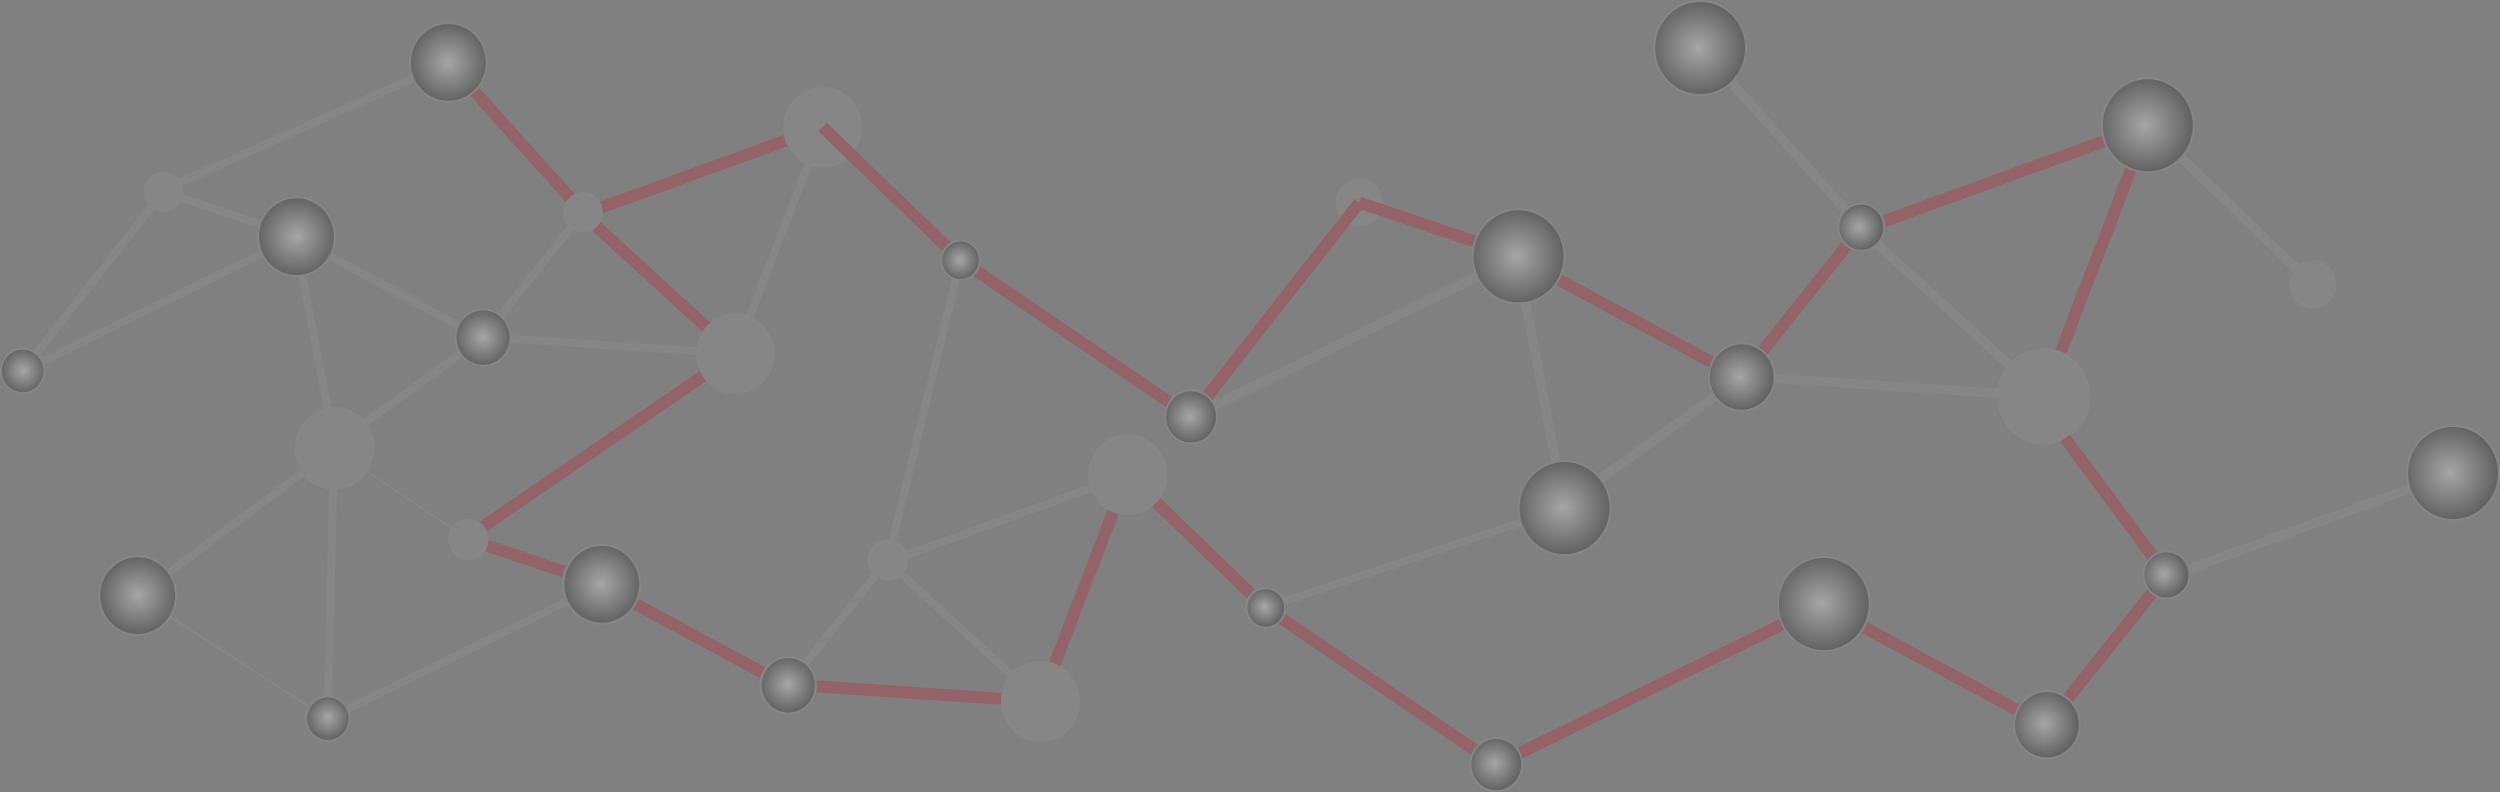 <?xml version="1.0" encoding="UTF-8"?><svg id="Layer_1" xmlns="http://www.w3.org/2000/svg" xmlns:xlink="http://www.w3.org/1999/xlink" viewBox="0 0 980.78 310.75"><rect x="0" y="0" width="980.78" height="310.75" fill="#808080" stroke="none"/><defs><style>.cls-1{stroke-width:.46px;}.cls-1,.cls-2,.cls-3,.cls-4,.cls-5,.cls-6,.cls-7,.cls-8,.cls-9,.cls-10,.cls-11,.cls-12,.cls-13,.cls-14,.cls-15,.cls-16,.cls-17,.cls-18,.cls-19,.cls-20,.cls-21,.cls-22,.cls-23,.cls-24,.cls-25,.cls-26,.cls-27,.cls-28,.cls-29,.cls-30,.cls-31,.cls-32,.cls-33,.cls-34,.cls-35,.cls-36,.cls-37,.cls-38,.cls-39{stroke-miterlimit:10;}.cls-1,.cls-3,.cls-4,.cls-5,.cls-6,.cls-7,.cls-8,.cls-9,.cls-10,.cls-11,.cls-12,.cls-13,.cls-14,.cls-15,.cls-16,.cls-17,.cls-18,.cls-19,.cls-20,.cls-21,.cls-22,.cls-23,.cls-24,.cls-25,.cls-26,.cls-27,.cls-28,.cls-29,.cls-30,.cls-31,.cls-32,.cls-33,.cls-34,.cls-35,.cls-36,.cls-37,.cls-38,.cls-39{stroke:#929497;}.cls-1,.cls-3,.cls-4,.cls-8,.cls-9{fill:#929497;}.cls-2{stroke:#be1e2d;stroke-width:4.69px;}.cls-2,.cls-6,.cls-7{fill:none;}.cls-3{stroke-width:.39px;}.cls-4{stroke-width:.44px;}.cls-5{fill:url(#radial-gradient);}.cls-5,.cls-9,.cls-10,.cls-11,.cls-12,.cls-13,.cls-14,.cls-15,.cls-16,.cls-17,.cls-18,.cls-19,.cls-20,.cls-21,.cls-22,.cls-23,.cls-24,.cls-25,.cls-26,.cls-27,.cls-28,.cls-29,.cls-30,.cls-31,.cls-32,.cls-33,.cls-34,.cls-35,.cls-36,.cls-37,.cls-38,.cls-39{stroke-width:.78px;}.cls-6{stroke-width:3.1px;}.cls-7{stroke-width:3.71px;}.cls-8{stroke-width:.93px;}.cls-40{opacity:.3;}.cls-10{fill:url(#radial-gradient-24);}.cls-11{fill:url(#radial-gradient-29);}.cls-12{fill:url(#radial-gradient-28);}.cls-13{fill:url(#radial-gradient-22);}.cls-14{fill:url(#radial-gradient-27);}.cls-15{fill:url(#radial-gradient-26);}.cls-16{fill:url(#radial-gradient-23);}.cls-17{fill:url(#radial-gradient-31);}.cls-18{fill:url(#radial-gradient-30);}.cls-19{fill:url(#radial-gradient-20);}.cls-20{fill:url(#radial-gradient-21);}.cls-21{fill:url(#radial-gradient-25);}.cls-22{fill:url(#radial-gradient-19);}.cls-23{fill:url(#radial-gradient-10);}.cls-24{fill:url(#radial-gradient-11);}.cls-25{fill:url(#radial-gradient-17);}.cls-26{fill:url(#radial-gradient-18);}.cls-27{fill:url(#radial-gradient-15);}.cls-28{fill:url(#radial-gradient-12);}.cls-29{fill:url(#radial-gradient-16);}.cls-30{fill:url(#radial-gradient-13);}.cls-31{fill:url(#radial-gradient-14);}.cls-32{fill:url(#radial-gradient-3);}.cls-33{fill:url(#radial-gradient-5);}.cls-34{fill:url(#radial-gradient-9);}.cls-35{fill:url(#radial-gradient-6);}.cls-36{fill:url(#radial-gradient-7);}.cls-37{fill:url(#radial-gradient-4);}.cls-38{fill:url(#radial-gradient-8);}.cls-39{fill:url(#radial-gradient-2);}</style><radialGradient id="radial-gradient" cx="7.04" cy="183.4" fx="7.04" fy="183.4" r="30.23" gradientTransform="translate(152.15 58.01) scale(.74)" gradientUnits="userSpaceOnUse"><stop offset="0" stop-color="#fff"/><stop offset=".95" stop-color="#2d2b2c"/><stop offset="1" stop-color="#231f20"/></radialGradient><radialGradient id="radial-gradient-2" cx="-82.18" cy="269.52" fx="-82.18" fy="269.52" r="42.33" xlink:href="#radial-gradient"/><radialGradient id="radial-gradient-3" cx="40.54" cy="266.52" fx="40.54" fy="266.52" r="57.08" xlink:href="#radial-gradient"/><radialGradient id="radial-gradient-4" cx="50.4" cy="100.45" fx="50.4" fy="100.45" r="14.73" xlink:href="#radial-gradient"/><radialGradient id="radial-gradient-5" cx="-48.34" cy="47.01" fx="-48.34" fy="47.01" r="20.58" xlink:href="#radial-gradient"/><radialGradient id="radial-gradient-6" cx="-193.29" cy="118.08" fx="-193.29" fy="118.08" r="11.61" xlink:href="#radial-gradient"/><radialGradient id="radial-gradient-7" cx="32.03" cy="-45.21" fx="32.03" fy="-45.21" r="20.58" xlink:href="#radial-gradient"/><radialGradient id="radial-gradient-8" cx="-132.43" cy="236.98" fx="-132.43" fy="236.98" r="20.58" xlink:href="#radial-gradient"/><radialGradient id="radial-gradient-9" cx="42.55" cy="207.19" fx="42.55" fy="207.19" r="10.29" xlink:href="#radial-gradient"/><radialGradient id="radial-gradient-10" cx="113.02" cy="230.99" fx="113.02" fy="230.99" r="20.58" xlink:href="#radial-gradient"/><radialGradient id="radial-gradient-11" cx="303.13" cy="59.47" fx="303.13" fy="59.47" r="10.29" xlink:href="#radial-gradient"/><radialGradient id="radial-gradient-12" cx="264.68" cy="218.09" fx="264.68" fy="218.09" r="10.29" xlink:href="#radial-gradient"/><radialGradient id="radial-gradient-13" cx="211.76" cy="284.43" fx="211.76" fy="284.43" r="14.73" xlink:href="#radial-gradient"/><radialGradient id="radial-gradient-14" cx="345.36" cy="292.98" fx="345.36" fy="292.98" r="20.58" xlink:href="#radial-gradient"/><radialGradient id="radial-gradient-15" cx="464.49" cy="243.45" fx="464.49" fy="243.45" r="10.29" xlink:href="#radial-gradient"/><radialGradient id="radial-gradient-16" cx="425.14" cy="142.4" fx="425.14" fy="142.4" r="13.88" xlink:href="#radial-gradient"/><radialGradient id="radial-gradient-17" cx="598.51" cy="57.42" fx="598.51" fy="57.42" r="24.61" xlink:href="#radial-gradient"/><radialGradient id="radial-gradient-18" cx="622.84" cy="190.66" fx="622.84" fy="190.66" r="24.61" xlink:href="#radial-gradient"/><radialGradient id="radial-gradient-19" cx="694.64" cy="-52.85" fx="694.64" fy="-52.85" r="24.61" xlink:href="#radial-gradient"/><radialGradient id="radial-gradient-20" cx="779.9" cy="41.99" fx="779.9" fy="41.99" r="12.31" xlink:href="#radial-gradient"/><radialGradient id="radial-gradient-21" cx="716.61" cy="121.32" fx="716.61" fy="121.32" r="17.62" xlink:href="#radial-gradient"/><radialGradient id="radial-gradient-22" cx="931.56" cy="-11.94" fx="931.56" fy="-11.94" r="24.61" xlink:href="#radial-gradient"/><radialGradient id="radial-gradient-23" cx="211.97" cy="284.48" fx="211.97" fy="284.48" r="14.73" xlink:href="#radial-gradient"/><radialGradient id="radial-gradient-24" cx="113.23" cy="231.04" fx="113.23" fy="231.04" r="20.58" xlink:href="#radial-gradient"/><radialGradient id="radial-gradient-25" cx="-31.72" cy="302.11" fx="-31.72" fy="302.11" r="11.61" xlink:href="#radial-gradient"/><radialGradient id="radial-gradient-26" cx="464.71" cy="243.5" fx="464.71" fy="243.5" r="10.29" xlink:href="#radial-gradient"/><radialGradient id="radial-gradient-27" cx="586.71" cy="326.43" fx="586.71" fy="326.43" r="13.88" xlink:href="#radial-gradient"/><radialGradient id="radial-gradient-28" cx="760.09" cy="241.45" fx="760.09" fy="241.45" r="24.61" xlink:href="#radial-gradient"/><radialGradient id="radial-gradient-29" cx="941.48" cy="226.02" fx="941.48" fy="226.02" r="12.31" xlink:href="#radial-gradient"/><radialGradient id="radial-gradient-30" cx="878.18" cy="305.35" fx="878.18" fy="305.35" r="17.62" xlink:href="#radial-gradient"/><radialGradient id="radial-gradient-31" cx="1093.14" cy="172.09" fx="1093.14" fy="172.09" r="24.61" xlink:href="#radial-gradient"/></defs><g class="cls-40"><ellipse class="cls-3" cx="64.1" cy="75.22" rx="7.54" ry="7.72"/><line class="cls-6" x1="116.32" y1="92.85" x2="64.1" y2="75.22"/><line class="cls-6" x1="8.89" y1="145.53" x2="64.1" y2="75.22"/><line class="cls-6" x1="8.89" y1="145.53" x2="116.32" y2="92.85"/><ellipse class="cls-9" cx="131.4" cy="175.45" rx="15.07" ry="15.44"/><line class="cls-6" x1="62.61" y1="75.22" x2="175.89" y2="24.5"/><line class="cls-6" x1="228.73" y1="83.29" x2="189.51" y2="132.46"/><line class="cls-6" x1="189.51" y1="132.46" x2="133.81" y2="172.46"/><line class="cls-6" x1="115.8" y1="93.11" x2="131.4" y2="175.45"/><line class="cls-6" x1="115.8" y1="93.11" x2="191.33" y2="133.9"/><line class="cls-2" x1="175.89" y1="24.5" x2="228.73" y2="83.29"/><line class="cls-6" x1="187.93" y1="132.07" x2="288.53" y2="138.8"/><line class="cls-2" x1="228.73" y1="84.03" x2="288.53" y2="138.8"/><line class="cls-2" x1="322.71" y1="49.86" x2="228.73" y2="84.03"/><ellipse class="cls-9" cx="322.71" cy="49.86" rx="15.07" ry="15.44"/><line class="cls-6" x1="288.53" y1="138.8" x2="322.71" y2="49.86"/><line class="cls-2" x1="376.83" y1="102.09" x2="322.71" y2="49.86"/><ellipse class="cls-9" cx="131.05" cy="176.3" rx="15.07" ry="15.44"/><ellipse class="cls-4" cx="128.48" cy="281.89" rx="8.5" ry="8.71"/><line class="cls-6" x1="54" y1="233.66" x2="131.05" y2="176.3"/><line class="cls-5" x1="183.69" y1="211.58" x2="131.05" y2="176.3"/><line class="cls-2" x1="235.92" y1="229.22" x2="183.69" y2="211.58"/><line class="cls-6" x1="128.48" y1="281.89" x2="131.05" y2="176.3"/><line class="cls-39" x1="54" y1="233.66" x2="128.48" y2="281.89"/><line class="cls-32" x1="128.48" y1="281.89" x2="235.92" y2="229.22"/><line class="cls-2" x1="182.2" y1="211.58" x2="288.53" y2="138.8"/><line class="cls-6" x1="348.32" y1="219.65" x2="309.1" y2="268.83"/><line class="cls-2" x1="235.4" y1="229.47" x2="310.93" y2="270.27"/><line class="cls-6" x1="376.83" y1="102.09" x2="348.32" y2="219.65"/><line class="cls-2" x1="307.53" y1="268.43" x2="408.13" y2="275.16"/><line class="cls-6" x1="348.32" y1="220.4" x2="408.13" y2="275.16"/><line class="cls-6" x1="442.31" y1="186.22" x2="348.32" y2="220.4"/><ellipse class="cls-9" cx="442.31" cy="186.22" rx="15.07" ry="15.44"/><line class="cls-2" x1="408.13" y1="275.16" x2="442.31" y2="186.22"/><line class="cls-2" x1="496.42" y1="238.45" x2="442.31" y2="186.22"/><ellipse class="cls-1" cx="533.29" cy="79.48" rx="9.01" ry="9.23"/><line class="cls-2" x1="595.76" y1="100.57" x2="533.29" y2="79.48"/><line class="cls-2" x1="376.83" y1="102.09" x2="467.26" y2="163.56"/><line class="cls-2" x1="467.26" y1="163.56" x2="533.29" y2="79.48"/><line class="cls-7" x1="467.26" y1="163.56" x2="595.76" y2="100.57"/><line class="cls-2" x1="730.2" y1="89.14" x2="683.29" y2="147.93"/><line class="cls-7" x1="683.29" y1="147.93" x2="616.67" y2="195.76"/><line class="cls-7" x1="595.13" y1="100.88" x2="613.78" y2="199.33"/><line class="cls-2" x1="595.13" y1="100.88" x2="685.47" y2="149.65"/><line class="cls-7" x1="667" y1="18.84" x2="730.2" y2="89.14"/><line class="cls-7" x1="681.41" y1="147.46" x2="801.73" y2="155.51"/><line class="cls-7" x1="730.2" y1="90.03" x2="801.73" y2="155.51"/><line class="cls-2" x1="842.61" y1="49.16" x2="730.2" y2="90.03"/><line class="cls-2" x1="801.73" y1="155.51" x2="842.61" y2="49.16"/><ellipse class="cls-1" cx="907.33" cy="111.61" rx="9.01" ry="9.23"/><line class="cls-7" x1="907.33" y1="111.61" x2="842.61" y2="49.16"/><line class="cls-6" x1="613.78" y1="199.33" x2="496.42" y2="238.45"/><ellipse class="cls-37" cx="189.51" cy="132.46" rx="10.79" ry="11.05"/><ellipse class="cls-33" cx="116.32" cy="92.85" rx="15.07" ry="15.44"/><ellipse class="cls-35" cx="8.89" cy="145.53" rx="8.5" ry="8.71"/><ellipse class="cls-36" cx="175.89" cy="24.5" rx="15.07" ry="15.44"/><ellipse class="cls-38" cx="54" cy="233.66" rx="15.07" ry="15.44"/><ellipse class="cls-34" cx="183.69" cy="211.58" rx="7.54" ry="7.72"/><ellipse class="cls-23" cx="235.92" cy="229.22" rx="15.07" ry="15.44"/><ellipse class="cls-24" cx="376.83" cy="102.09" rx="7.54" ry="7.72"/><ellipse class="cls-28" cx="348.32" cy="219.65" rx="7.54" ry="7.72"/><ellipse class="cls-30" cx="309.1" cy="268.83" rx="10.79" ry="11.05"/><ellipse class="cls-31" cx="408.13" cy="275.16" rx="15.07" ry="15.44"/><ellipse class="cls-27" cx="496.42" cy="238.45" rx="7.54" ry="7.72"/><ellipse class="cls-29" cx="467.26" cy="163.56" rx="10.17" ry="10.41"/><ellipse class="cls-25" cx="595.76" cy="100.57" rx="18.03" ry="18.46"/><ellipse class="cls-26" cx="613.78" cy="199.33" rx="18.03" ry="18.46"/><ellipse class="cls-22" cx="667" cy="18.84" rx="18.03" ry="18.46"/><ellipse class="cls-19" cx="730.2" cy="89.14" rx="9.01" ry="9.23"/><ellipse class="cls-20" cx="683.29" cy="147.93" rx="12.9" ry="13.21"/><ellipse class="cls-13" cx="842.61" cy="49.16" rx="18.03" ry="18.46"/><ellipse class="cls-9" cx="288.53" cy="138.8" rx="15.07" ry="15.44"/><ellipse class="cls-3" cx="228.73" cy="83.29" rx="7.54" ry="7.72"/><ellipse class="cls-8" cx="801.73" cy="155.51" rx="18.03" ry="18.46"/><ellipse class="cls-3" cx="183.85" cy="211.62" rx="7.54" ry="7.72"/><line class="cls-6" x1="128.64" y1="281.93" x2="236.08" y2="229.25"/><ellipse class="cls-3" cx="348.48" cy="219.69" rx="7.54" ry="7.72"/><ellipse class="cls-9" cx="408.29" cy="275.2" rx="15.07" ry="15.44"/><ellipse class="cls-9" cx="442.47" cy="186.26" rx="15.07" ry="15.44"/><line class="cls-2" x1="496.58" y1="238.49" x2="587.01" y2="299.96"/><line class="cls-2" x1="587.01" y1="299.96" x2="715.51" y2="236.97"/><line class="cls-2" x1="849.95" y1="225.54" x2="803.04" y2="284.33"/><line class="cls-2" x1="714.88" y1="237.28" x2="805.23" y2="286.05"/><line class="cls-2" x1="810.1" y1="171.85" x2="849.95" y2="225.54"/><line class="cls-7" x1="962.36" y1="185.56" x2="849.95" y2="226.43"/><ellipse class="cls-16" cx="309.26" cy="268.86" rx="10.79" ry="11.05"/><ellipse class="cls-10" cx="236.08" cy="229.25" rx="15.07" ry="15.44"/><ellipse class="cls-21" cx="128.64" cy="281.93" rx="8.5" ry="8.71"/><ellipse class="cls-15" cx="496.58" cy="238.49" rx="7.54" ry="7.72"/><ellipse class="cls-14" cx="587.01" cy="299.96" rx="10.17" ry="10.41"/><ellipse class="cls-12" cx="715.51" cy="236.97" rx="18.03" ry="18.46"/><ellipse class="cls-11" cx="849.95" cy="225.54" rx="9.01" ry="9.23"/><ellipse class="cls-18" cx="803.04" cy="284.33" rx="12.9" ry="13.21"/><ellipse class="cls-17" cx="962.36" cy="185.56" rx="18.03" ry="18.46"/></g></svg>